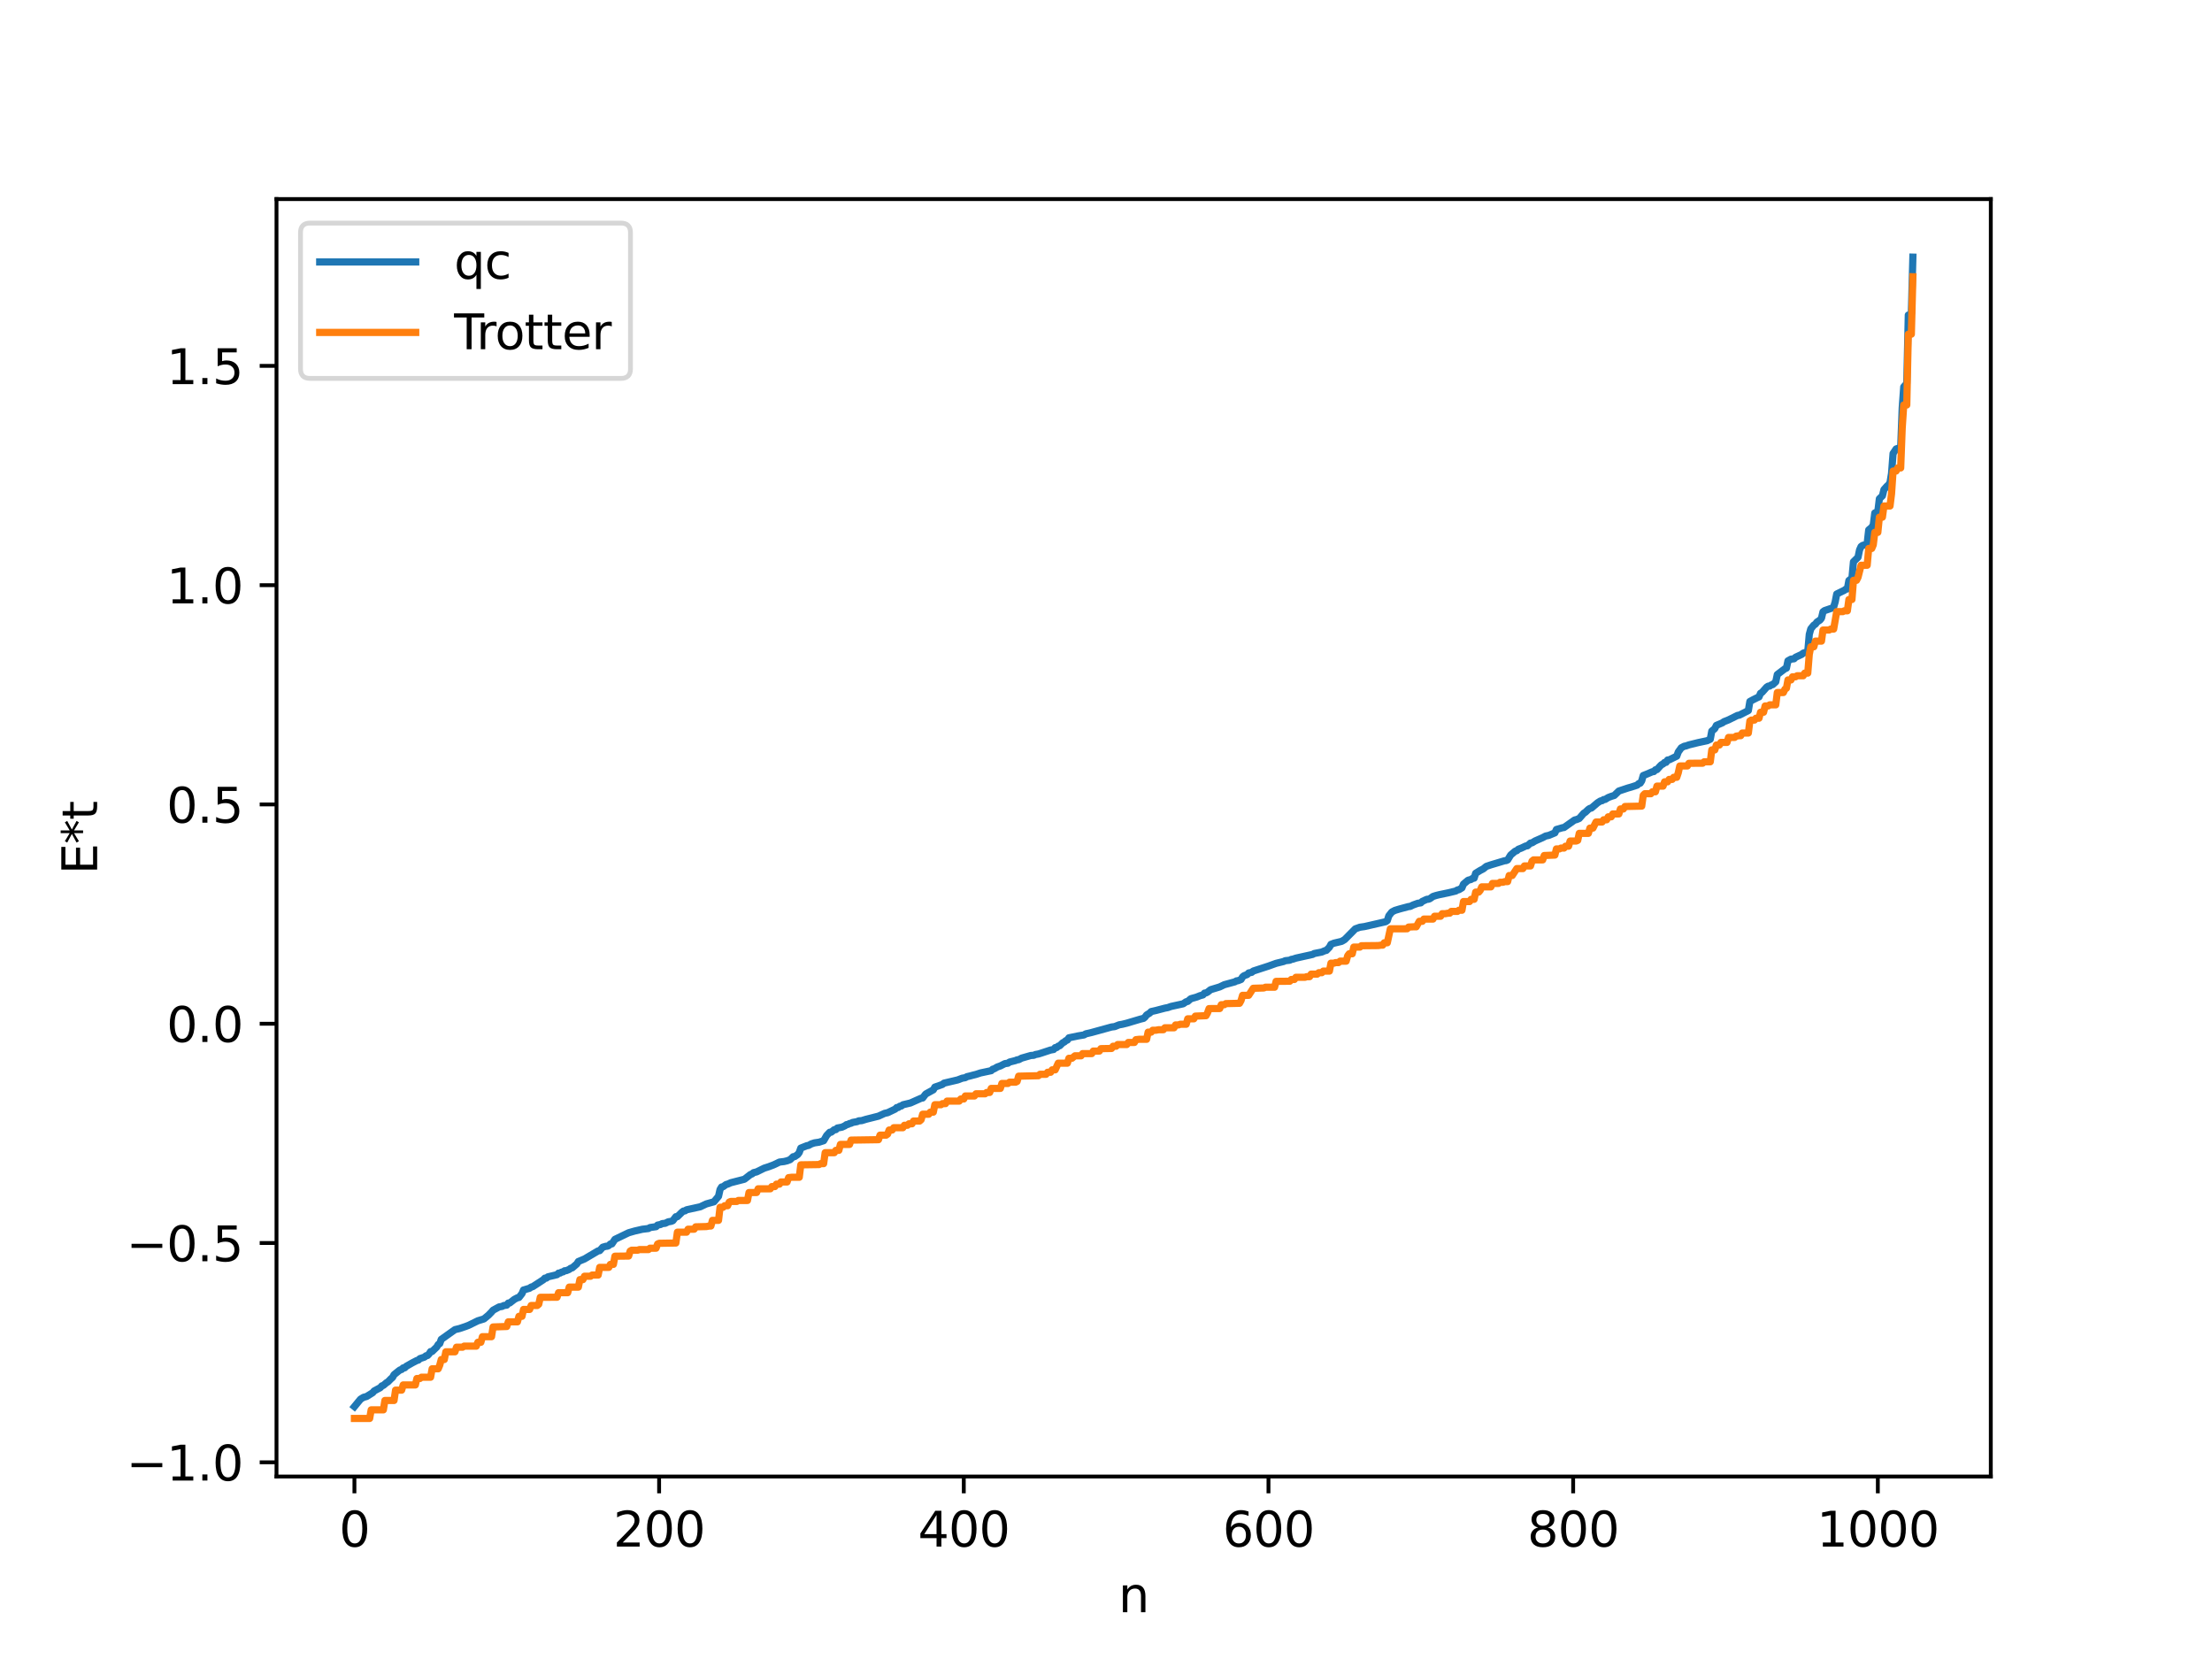 <?xml version="1.0" encoding="utf-8" standalone="no"?>
<!DOCTYPE svg PUBLIC "-//W3C//DTD SVG 1.1//EN"
  "http://www.w3.org/Graphics/SVG/1.1/DTD/svg11.dtd">
<svg xmlns:xlink="http://www.w3.org/1999/xlink" width="460.8pt" height="345.6pt" viewBox="0 0 460.8 345.6" xmlns="http://www.w3.org/2000/svg" version="1.1">
 <defs>
  <style type="text/css">*{stroke-linejoin: round; stroke-linecap: butt}</style>
 </defs>
 <g id="figure_1">
  <g id="patch_1">
   <path d="M 0 345.6 
L 460.8 345.6 
L 460.8 0 
L 0 0 
z
" style="fill: #ffffff"/>
  </g>
  <g id="axes_1">
   <g id="patch_2">
    <path d="M 57.6 307.584 
L 414.72 307.584 
L 414.72 41.472 
L 57.6 41.472 
z
" style="fill: #ffffff"/>
   </g>
   <g id="matplotlib.axis_1">
    <g id="xtick_1">
     <g id="line2d_1">
      <defs>
       <path id="mfbd61db67a" d="M 0 0 
L 0 3.5 
" style="stroke: #000000; stroke-width: 0.8"/>
      </defs>
      <g>
       <use xlink:href="#mfbd61db67a" x="73.833" y="307.584" style="stroke: #000000; stroke-width: 0.8"/>
      </g>
     </g>
     <g id="text_1">
      <!-- 0 -->
      <g transform="translate(70.651 322.182) scale(0.1 -0.1)">
       <defs>
        <path id="DejaVuSans-30" d="M 2034 4250 
Q 1547 4250 1301 3770 
Q 1056 3291 1056 2328 
Q 1056 1369 1301 889 
Q 1547 409 2034 409 
Q 2525 409 2770 889 
Q 3016 1369 3016 2328 
Q 3016 3291 2770 3770 
Q 2525 4250 2034 4250 
z
M 2034 4750 
Q 2819 4750 3233 4129 
Q 3647 3509 3647 2328 
Q 3647 1150 3233 529 
Q 2819 -91 2034 -91 
Q 1250 -91 836 529 
Q 422 1150 422 2328 
Q 422 3509 836 4129 
Q 1250 4750 2034 4750 
z
" transform="scale(0.016)"/>
       </defs>
       <use xlink:href="#DejaVuSans-30"/>
      </g>
     </g>
    </g>
    <g id="xtick_2">
     <g id="line2d_2">
      <g>
       <use xlink:href="#mfbd61db67a" x="137.304" y="307.584" style="stroke: #000000; stroke-width: 0.8"/>
      </g>
     </g>
     <g id="text_2">
      <!-- 200 -->
      <g transform="translate(127.76 322.182) scale(0.1 -0.1)">
       <defs>
        <path id="DejaVuSans-32" d="M 1228 531 
L 3431 531 
L 3431 0 
L 469 0 
L 469 531 
Q 828 903 1448 1529 
Q 2069 2156 2228 2338 
Q 2531 2678 2651 2914 
Q 2772 3150 2772 3378 
Q 2772 3750 2511 3984 
Q 2250 4219 1831 4219 
Q 1534 4219 1204 4116 
Q 875 4013 500 3803 
L 500 4441 
Q 881 4594 1212 4672 
Q 1544 4750 1819 4750 
Q 2544 4750 2975 4387 
Q 3406 4025 3406 3419 
Q 3406 3131 3298 2873 
Q 3191 2616 2906 2266 
Q 2828 2175 2409 1742 
Q 1991 1309 1228 531 
z
" transform="scale(0.016)"/>
       </defs>
       <use xlink:href="#DejaVuSans-32"/>
       <use xlink:href="#DejaVuSans-30" x="63.623"/>
       <use xlink:href="#DejaVuSans-30" x="127.246"/>
      </g>
     </g>
    </g>
    <g id="xtick_3">
     <g id="line2d_3">
      <g>
       <use xlink:href="#mfbd61db67a" x="200.775" y="307.584" style="stroke: #000000; stroke-width: 0.8"/>
      </g>
     </g>
     <g id="text_3">
      <!-- 400 -->
      <g transform="translate(191.231 322.182) scale(0.1 -0.1)">
       <defs>
        <path id="DejaVuSans-34" d="M 2419 4116 
L 825 1625 
L 2419 1625 
L 2419 4116 
z
M 2253 4666 
L 3047 4666 
L 3047 1625 
L 3713 1625 
L 3713 1100 
L 3047 1100 
L 3047 0 
L 2419 0 
L 2419 1100 
L 313 1100 
L 313 1709 
L 2253 4666 
z
" transform="scale(0.016)"/>
       </defs>
       <use xlink:href="#DejaVuSans-34"/>
       <use xlink:href="#DejaVuSans-30" x="63.623"/>
       <use xlink:href="#DejaVuSans-30" x="127.246"/>
      </g>
     </g>
    </g>
    <g id="xtick_4">
     <g id="line2d_4">
      <g>
       <use xlink:href="#mfbd61db67a" x="264.246" y="307.584" style="stroke: #000000; stroke-width: 0.8"/>
      </g>
     </g>
     <g id="text_4">
      <!-- 600 -->
      <g transform="translate(254.702 322.182) scale(0.1 -0.1)">
       <defs>
        <path id="DejaVuSans-36" d="M 2113 2584 
Q 1688 2584 1439 2293 
Q 1191 2003 1191 1497 
Q 1191 994 1439 701 
Q 1688 409 2113 409 
Q 2538 409 2786 701 
Q 3034 994 3034 1497 
Q 3034 2003 2786 2293 
Q 2538 2584 2113 2584 
z
M 3366 4563 
L 3366 3988 
Q 3128 4100 2886 4159 
Q 2644 4219 2406 4219 
Q 1781 4219 1451 3797 
Q 1122 3375 1075 2522 
Q 1259 2794 1537 2939 
Q 1816 3084 2150 3084 
Q 2853 3084 3261 2657 
Q 3669 2231 3669 1497 
Q 3669 778 3244 343 
Q 2819 -91 2113 -91 
Q 1303 -91 875 529 
Q 447 1150 447 2328 
Q 447 3434 972 4092 
Q 1497 4750 2381 4750 
Q 2619 4750 2861 4703 
Q 3103 4656 3366 4563 
z
" transform="scale(0.016)"/>
       </defs>
       <use xlink:href="#DejaVuSans-36"/>
       <use xlink:href="#DejaVuSans-30" x="63.623"/>
       <use xlink:href="#DejaVuSans-30" x="127.246"/>
      </g>
     </g>
    </g>
    <g id="xtick_5">
     <g id="line2d_5">
      <g>
       <use xlink:href="#mfbd61db67a" x="327.717" y="307.584" style="stroke: #000000; stroke-width: 0.8"/>
      </g>
     </g>
     <g id="text_5">
      <!-- 800 -->
      <g transform="translate(318.173 322.182) scale(0.1 -0.1)">
       <defs>
        <path id="DejaVuSans-38" d="M 2034 2216 
Q 1584 2216 1326 1975 
Q 1069 1734 1069 1313 
Q 1069 891 1326 650 
Q 1584 409 2034 409 
Q 2484 409 2743 651 
Q 3003 894 3003 1313 
Q 3003 1734 2745 1975 
Q 2488 2216 2034 2216 
z
M 1403 2484 
Q 997 2584 770 2862 
Q 544 3141 544 3541 
Q 544 4100 942 4425 
Q 1341 4750 2034 4750 
Q 2731 4750 3128 4425 
Q 3525 4100 3525 3541 
Q 3525 3141 3298 2862 
Q 3072 2584 2669 2484 
Q 3125 2378 3379 2068 
Q 3634 1759 3634 1313 
Q 3634 634 3220 271 
Q 2806 -91 2034 -91 
Q 1263 -91 848 271 
Q 434 634 434 1313 
Q 434 1759 690 2068 
Q 947 2378 1403 2484 
z
M 1172 3481 
Q 1172 3119 1398 2916 
Q 1625 2713 2034 2713 
Q 2441 2713 2670 2916 
Q 2900 3119 2900 3481 
Q 2900 3844 2670 4047 
Q 2441 4250 2034 4250 
Q 1625 4250 1398 4047 
Q 1172 3844 1172 3481 
z
" transform="scale(0.016)"/>
       </defs>
       <use xlink:href="#DejaVuSans-38"/>
       <use xlink:href="#DejaVuSans-30" x="63.623"/>
       <use xlink:href="#DejaVuSans-30" x="127.246"/>
      </g>
     </g>
    </g>
    <g id="xtick_6">
     <g id="line2d_6">
      <g>
       <use xlink:href="#mfbd61db67a" x="391.188" y="307.584" style="stroke: #000000; stroke-width: 0.8"/>
      </g>
     </g>
     <g id="text_6">
      <!-- 1000 -->
      <g transform="translate(378.463 322.182) scale(0.1 -0.1)">
       <defs>
        <path id="DejaVuSans-31" d="M 794 531 
L 1825 531 
L 1825 4091 
L 703 3866 
L 703 4441 
L 1819 4666 
L 2450 4666 
L 2450 531 
L 3481 531 
L 3481 0 
L 794 0 
L 794 531 
z
" transform="scale(0.016)"/>
       </defs>
       <use xlink:href="#DejaVuSans-31"/>
       <use xlink:href="#DejaVuSans-30" x="63.623"/>
       <use xlink:href="#DejaVuSans-30" x="127.246"/>
       <use xlink:href="#DejaVuSans-30" x="190.869"/>
      </g>
     </g>
    </g>
    <g id="text_7">
     <!-- n -->
     <g transform="translate(232.991 335.861) scale(0.1 -0.1)">
      <defs>
       <path id="DejaVuSans-6e" d="M 3513 2113 
L 3513 0 
L 2938 0 
L 2938 2094 
Q 2938 2591 2744 2837 
Q 2550 3084 2163 3084 
Q 1697 3084 1428 2787 
Q 1159 2491 1159 1978 
L 1159 0 
L 581 0 
L 581 3500 
L 1159 3500 
L 1159 2956 
Q 1366 3272 1645 3428 
Q 1925 3584 2291 3584 
Q 2894 3584 3203 3211 
Q 3513 2838 3513 2113 
z
" transform="scale(0.016)"/>
      </defs>
      <use xlink:href="#DejaVuSans-6e"/>
     </g>
    </g>
   </g>
   <g id="matplotlib.axis_2">
    <g id="ytick_1">
     <g id="line2d_7">
      <defs>
       <path id="m25ec5a99d0" d="M 0 0 
L -3.5 0 
" style="stroke: #000000; stroke-width: 0.8"/>
      </defs>
      <g>
       <use xlink:href="#m25ec5a99d0" x="57.6" y="304.624" style="stroke: #000000; stroke-width: 0.8"/>
      </g>
     </g>
     <g id="text_8">
      <!-- −1.0 -->
      <g transform="translate(26.317 308.423) scale(0.1 -0.1)">
       <defs>
        <path id="DejaVuSans-2212" d="M 678 2272 
L 4684 2272 
L 4684 1741 
L 678 1741 
L 678 2272 
z
" transform="scale(0.016)"/>
        <path id="DejaVuSans-2e" d="M 684 794 
L 1344 794 
L 1344 0 
L 684 0 
L 684 794 
z
" transform="scale(0.016)"/>
       </defs>
       <use xlink:href="#DejaVuSans-2212"/>
       <use xlink:href="#DejaVuSans-31" x="83.789"/>
       <use xlink:href="#DejaVuSans-2e" x="147.412"/>
       <use xlink:href="#DejaVuSans-30" x="179.199"/>
      </g>
     </g>
    </g>
    <g id="ytick_2">
     <g id="line2d_8">
      <g>
       <use xlink:href="#m25ec5a99d0" x="57.6" y="258.943" style="stroke: #000000; stroke-width: 0.8"/>
      </g>
     </g>
     <g id="text_9">
      <!-- −0.5 -->
      <g transform="translate(26.317 262.743) scale(0.1 -0.1)">
       <defs>
        <path id="DejaVuSans-35" d="M 691 4666 
L 3169 4666 
L 3169 4134 
L 1269 4134 
L 1269 2991 
Q 1406 3038 1543 3061 
Q 1681 3084 1819 3084 
Q 2600 3084 3056 2656 
Q 3513 2228 3513 1497 
Q 3513 744 3044 326 
Q 2575 -91 1722 -91 
Q 1428 -91 1123 -41 
Q 819 9 494 109 
L 494 744 
Q 775 591 1075 516 
Q 1375 441 1709 441 
Q 2250 441 2565 725 
Q 2881 1009 2881 1497 
Q 2881 1984 2565 2268 
Q 2250 2553 1709 2553 
Q 1456 2553 1204 2497 
Q 953 2441 691 2322 
L 691 4666 
z
" transform="scale(0.016)"/>
       </defs>
       <use xlink:href="#DejaVuSans-2212"/>
       <use xlink:href="#DejaVuSans-30" x="83.789"/>
       <use xlink:href="#DejaVuSans-2e" x="147.412"/>
       <use xlink:href="#DejaVuSans-35" x="179.199"/>
      </g>
     </g>
    </g>
    <g id="ytick_3">
     <g id="line2d_9">
      <g>
       <use xlink:href="#m25ec5a99d0" x="57.6" y="213.263" style="stroke: #000000; stroke-width: 0.8"/>
      </g>
     </g>
     <g id="text_10">
      <!-- 0.0 -->
      <g transform="translate(34.697 217.062) scale(0.1 -0.1)">
       <use xlink:href="#DejaVuSans-30"/>
       <use xlink:href="#DejaVuSans-2e" x="63.623"/>
       <use xlink:href="#DejaVuSans-30" x="95.41"/>
      </g>
     </g>
    </g>
    <g id="ytick_4">
     <g id="line2d_10">
      <g>
       <use xlink:href="#m25ec5a99d0" x="57.6" y="167.582" style="stroke: #000000; stroke-width: 0.8"/>
      </g>
     </g>
     <g id="text_11">
      <!-- 0.5 -->
      <g transform="translate(34.697 171.381) scale(0.1 -0.1)">
       <use xlink:href="#DejaVuSans-30"/>
       <use xlink:href="#DejaVuSans-2e" x="63.623"/>
       <use xlink:href="#DejaVuSans-35" x="95.41"/>
      </g>
     </g>
    </g>
    <g id="ytick_5">
     <g id="line2d_11">
      <g>
       <use xlink:href="#m25ec5a99d0" x="57.6" y="121.901" style="stroke: #000000; stroke-width: 0.8"/>
      </g>
     </g>
     <g id="text_12">
      <!-- 1.0 -->
      <g transform="translate(34.697 125.7) scale(0.1 -0.1)">
       <use xlink:href="#DejaVuSans-31"/>
       <use xlink:href="#DejaVuSans-2e" x="63.623"/>
       <use xlink:href="#DejaVuSans-30" x="95.41"/>
      </g>
     </g>
    </g>
    <g id="ytick_6">
     <g id="line2d_12">
      <g>
       <use xlink:href="#m25ec5a99d0" x="57.6" y="76.22" style="stroke: #000000; stroke-width: 0.8"/>
      </g>
     </g>
     <g id="text_13">
      <!-- 1.5 -->
      <g transform="translate(34.697 80.019) scale(0.1 -0.1)">
       <use xlink:href="#DejaVuSans-31"/>
       <use xlink:href="#DejaVuSans-2e" x="63.623"/>
       <use xlink:href="#DejaVuSans-35" x="95.41"/>
      </g>
     </g>
    </g>
    <g id="text_14">
     <!-- E*t -->
     <g transform="translate(20.238 182.148) rotate(-90) scale(0.1 -0.1)">
      <defs>
       <path id="DejaVuSans-45" d="M 628 4666 
L 3578 4666 
L 3578 4134 
L 1259 4134 
L 1259 2753 
L 3481 2753 
L 3481 2222 
L 1259 2222 
L 1259 531 
L 3634 531 
L 3634 0 
L 628 0 
L 628 4666 
z
" transform="scale(0.016)"/>
       <path id="DejaVuSans-2a" d="M 3009 3897 
L 1888 3291 
L 3009 2681 
L 2828 2375 
L 1778 3009 
L 1778 1831 
L 1422 1831 
L 1422 3009 
L 372 2375 
L 191 2681 
L 1313 3291 
L 191 3897 
L 372 4206 
L 1422 3572 
L 1422 4750 
L 1778 4750 
L 1778 3572 
L 2828 4206 
L 3009 3897 
z
" transform="scale(0.016)"/>
       <path id="DejaVuSans-74" d="M 1172 4494 
L 1172 3500 
L 2356 3500 
L 2356 3053 
L 1172 3053 
L 1172 1153 
Q 1172 725 1289 603 
Q 1406 481 1766 481 
L 2356 481 
L 2356 0 
L 1766 0 
Q 1100 0 847 248 
Q 594 497 594 1153 
L 594 3053 
L 172 3053 
L 172 3500 
L 594 3500 
L 594 4494 
L 1172 4494 
z
" transform="scale(0.016)"/>
      </defs>
      <use xlink:href="#DejaVuSans-45"/>
      <use xlink:href="#DejaVuSans-2a" x="63.184"/>
      <use xlink:href="#DejaVuSans-74" x="113.184"/>
     </g>
    </g>
   </g>
   <g id="line2d_13">
    <path d="M 73.833 293.02 
L 75.102 291.475 
L 75.737 291.086 
L 76.372 290.916 
L 77.641 290.125 
L 77.958 289.748 
L 79.228 289.074 
L 79.545 288.705 
L 79.862 288.602 
L 80.497 288.053 
L 80.815 287.867 
L 81.449 287.22 
L 81.767 286.953 
L 82.084 286.373 
L 83.036 285.608 
L 83.353 285.376 
L 83.671 285.285 
L 83.988 284.957 
L 84.305 284.947 
L 84.623 284.631 
L 85.892 283.907 
L 86.844 283.414 
L 87.162 283.328 
L 87.479 283.022 
L 88.431 282.709 
L 88.748 282.437 
L 89.066 282.375 
L 89.383 282.047 
L 89.7 281.557 
L 90.018 281.539 
L 90.653 280.922 
L 90.97 280.624 
L 91.287 280.087 
L 91.605 279.897 
L 91.922 279.021 
L 94.778 276.986 
L 95.73 276.758 
L 97 276.329 
L 97.634 276.084 
L 99.539 275.147 
L 100.808 274.759 
L 101.76 273.973 
L 102.395 273.32 
L 102.712 272.943 
L 103.981 272.252 
L 104.616 272.146 
L 104.934 271.966 
L 105.568 271.878 
L 105.886 271.456 
L 106.203 271.422 
L 107.155 270.679 
L 107.79 270.347 
L 108.107 270.289 
L 108.742 269.478 
L 109.059 268.725 
L 110.329 268.363 
L 110.646 268.114 
L 110.963 268.043 
L 113.185 266.597 
L 113.502 266.262 
L 113.82 266.256 
L 114.137 265.991 
L 116.041 265.536 
L 116.358 265.213 
L 116.676 265.203 
L 116.993 264.999 
L 117.31 264.95 
L 117.628 264.719 
L 117.945 264.708 
L 118.58 264.445 
L 118.897 264.194 
L 119.215 264.115 
L 120.167 263.293 
L 120.484 262.792 
L 121.753 262.265 
L 124.61 260.578 
L 124.927 260.533 
L 125.562 259.817 
L 126.196 259.628 
L 126.514 259.608 
L 126.831 259.47 
L 127.148 259.15 
L 127.466 259.125 
L 128.1 258.181 
L 130.957 256.804 
L 132.226 256.44 
L 133.813 256.076 
L 135.082 255.923 
L 135.4 255.721 
L 136.669 255.539 
L 136.986 255.211 
L 137.621 255.082 
L 137.939 254.9 
L 138.573 254.836 
L 139.208 254.53 
L 139.843 254.421 
L 140.16 254.287 
L 140.795 253.459 
L 141.112 253.453 
L 142.064 252.52 
L 142.381 252.284 
L 142.699 252.245 
L 143.016 252.026 
L 145.872 251.397 
L 147.142 250.796 
L 148.729 250.354 
L 149.681 249.213 
L 149.998 247.801 
L 150.315 247.277 
L 150.633 247.214 
L 151.267 246.75 
L 151.585 246.677 
L 152.22 246.386 
L 155.076 245.655 
L 156.345 244.666 
L 156.662 244.555 
L 156.98 244.285 
L 157.615 244.13 
L 159.201 243.35 
L 160.153 243.045 
L 161.105 242.686 
L 161.74 242.392 
L 162.375 242.08 
L 163.327 241.968 
L 163.962 241.816 
L 164.596 241.578 
L 165.231 240.967 
L 165.548 240.939 
L 166.183 240.51 
L 166.5 240.073 
L 166.818 239.171 
L 168.087 238.668 
L 168.405 238.627 
L 169.039 238.285 
L 169.674 238.08 
L 170.626 237.94 
L 171.578 237.633 
L 172.213 236.536 
L 172.848 235.867 
L 173.165 235.847 
L 173.8 235.331 
L 174.117 235.324 
L 174.434 234.991 
L 175.386 234.812 
L 176.021 234.519 
L 176.339 234.282 
L 176.656 234.234 
L 176.973 234.049 
L 177.291 233.998 
L 177.608 233.824 
L 178.56 233.656 
L 178.877 233.494 
L 179.512 233.445 
L 180.464 233.152 
L 183.003 232.515 
L 184.272 231.935 
L 184.907 231.796 
L 186.494 231.043 
L 186.811 230.723 
L 187.129 230.705 
L 187.446 230.45 
L 187.763 230.404 
L 188.081 230.148 
L 189.667 229.769 
L 191.889 228.78 
L 192.206 228.734 
L 192.841 227.906 
L 194.428 227.03 
L 194.745 226.469 
L 196.332 225.908 
L 196.649 225.639 
L 199.505 224.97 
L 200.458 224.606 
L 201.092 224.501 
L 201.41 224.301 
L 202.044 224.151 
L 202.679 223.978 
L 203.314 223.822 
L 204.266 223.51 
L 206.487 223.04 
L 206.805 222.733 
L 207.122 222.647 
L 207.757 222.272 
L 208.391 222.056 
L 209.343 221.571 
L 209.978 221.483 
L 210.296 221.249 
L 211.565 220.926 
L 211.882 220.78 
L 212.2 220.762 
L 212.834 220.425 
L 214.104 220.06 
L 214.739 219.879 
L 215.373 219.836 
L 215.691 219.679 
L 216.325 219.565 
L 216.96 219.366 
L 217.912 219.05 
L 218.864 218.739 
L 219.499 218.623 
L 219.816 218.236 
L 220.134 218.223 
L 220.451 217.933 
L 220.768 217.839 
L 221.403 217.22 
L 221.72 217.073 
L 222.038 216.781 
L 222.355 216.665 
L 222.672 216.197 
L 224.577 215.801 
L 225.846 215.59 
L 226.163 215.374 
L 227.433 215.077 
L 231.558 213.942 
L 232.193 213.864 
L 233.145 213.487 
L 233.78 213.379 
L 234.732 213.146 
L 237.588 212.296 
L 238.223 212.139 
L 238.54 211.869 
L 238.858 211.435 
L 239.492 211.052 
L 239.81 210.729 
L 240.762 210.513 
L 242.666 210.016 
L 243.3 209.893 
L 243.935 209.664 
L 246.474 209.109 
L 247.109 208.673 
L 247.426 208.616 
L 248.061 208.057 
L 249.33 207.691 
L 249.965 207.431 
L 250.6 207.255 
L 250.917 206.885 
L 251.234 206.841 
L 251.552 206.678 
L 252.186 206.172 
L 254.091 205.592 
L 255.043 205.134 
L 257.264 204.528 
L 257.581 204.333 
L 257.899 204.3 
L 258.534 204.042 
L 258.851 203.5 
L 259.168 203.256 
L 259.803 203.017 
L 260.12 202.687 
L 260.755 202.555 
L 261.072 202.288 
L 264.246 201.255 
L 265.833 200.682 
L 267.42 200.289 
L 267.737 200.133 
L 268.689 200.029 
L 269.006 199.852 
L 269.324 199.814 
L 269.958 199.597 
L 273.449 198.822 
L 273.767 198.637 
L 275.353 198.326 
L 275.988 198.048 
L 276.305 197.982 
L 276.94 197.323 
L 277.258 196.731 
L 277.892 196.481 
L 279.479 196.106 
L 280.114 195.737 
L 282.335 193.496 
L 283.287 193.157 
L 284.239 193.022 
L 285.826 192.661 
L 288.682 192.006 
L 289 191.771 
L 289.317 190.783 
L 289.952 189.981 
L 290.586 189.652 
L 291.539 189.363 
L 293.443 188.851 
L 293.76 188.829 
L 294.395 188.518 
L 295.347 188.173 
L 295.981 188.079 
L 296.299 187.769 
L 297.251 187.336 
L 297.568 187.326 
L 297.886 187.201 
L 298.52 186.75 
L 299.155 186.547 
L 299.79 186.388 
L 301.694 185.992 
L 303.281 185.612 
L 303.598 185.396 
L 303.915 185.344 
L 304.55 184.956 
L 304.867 184.18 
L 305.82 183.375 
L 306.454 183.204 
L 306.772 182.974 
L 307.089 182.938 
L 307.406 181.918 
L 308.358 181.328 
L 308.993 181.001 
L 309.628 180.483 
L 310.58 180.162 
L 313.436 179.307 
L 313.753 179.28 
L 314.071 179.134 
L 314.705 178.11 
L 315.658 177.306 
L 315.975 177.216 
L 316.292 176.915 
L 316.927 176.674 
L 317.879 176.222 
L 318.196 176.194 
L 318.831 175.623 
L 319.148 175.586 
L 319.783 175.191 
L 321.37 174.494 
L 322.005 174.157 
L 322.639 174.029 
L 323.909 173.499 
L 324.226 172.798 
L 325.496 172.427 
L 325.813 172.387 
L 328.034 170.814 
L 328.352 170.756 
L 328.986 170.501 
L 329.939 169.4 
L 330.256 169.211 
L 330.891 168.609 
L 331.208 168.399 
L 331.525 168.327 
L 332.795 167.242 
L 333.429 166.84 
L 333.747 166.797 
L 334.064 166.566 
L 334.381 166.537 
L 335.016 166.146 
L 335.651 165.901 
L 336.286 165.703 
L 337.238 164.785 
L 339.142 164.151 
L 339.777 163.975 
L 341.046 163.558 
L 341.363 163.25 
L 341.681 163.154 
L 341.998 162.668 
L 342.315 161.555 
L 342.95 161.309 
L 344.22 160.766 
L 344.537 160.726 
L 344.854 160.361 
L 345.172 160.323 
L 345.806 159.615 
L 346.124 159.299 
L 346.441 159.156 
L 346.758 158.831 
L 347.076 158.814 
L 347.393 158.324 
L 347.71 158.298 
L 349.297 157.519 
L 349.615 156.65 
L 350.249 155.774 
L 350.884 155.443 
L 351.201 155.4 
L 351.836 155.172 
L 353.74 154.703 
L 355.644 154.299 
L 356.279 153.993 
L 356.596 152.3 
L 357.231 151.774 
L 357.548 151.116 
L 358.818 150.571 
L 359.135 150.339 
L 360.087 149.963 
L 361.991 149.02 
L 362.309 148.991 
L 364.213 148.019 
L 364.53 146.132 
L 365.165 145.787 
L 366.117 145.309 
L 366.434 145.178 
L 366.752 144.423 
L 367.069 144.23 
L 368.021 143.154 
L 368.339 142.944 
L 368.656 142.922 
L 368.973 142.687 
L 369.291 142.614 
L 369.925 142.034 
L 370.243 140.518 
L 371.829 139.312 
L 372.147 139.187 
L 372.464 137.666 
L 373.099 137.308 
L 373.734 137.236 
L 374.051 136.919 
L 375.32 136.329 
L 375.638 136.063 
L 376.59 135.757 
L 376.907 132.143 
L 377.224 130.999 
L 377.859 130.219 
L 378.177 130.035 
L 378.494 129.592 
L 379.129 129.175 
L 379.446 128.78 
L 379.763 127.444 
L 380.081 127.206 
L 381.667 126.663 
L 381.985 126.455 
L 382.302 125.384 
L 382.62 123.746 
L 383.254 123.432 
L 384.206 122.97 
L 384.524 122.729 
L 384.841 122.691 
L 385.158 120.936 
L 385.793 120.422 
L 386.11 117.03 
L 387.062 116.086 
L 387.38 114.554 
L 387.697 113.854 
L 388.015 113.616 
L 388.649 113.454 
L 388.967 113.201 
L 389.284 110.393 
L 389.919 109.863 
L 390.236 109.339 
L 390.553 106.862 
L 391.188 106.546 
L 391.505 103.907 
L 392.14 103.29 
L 392.458 101.998 
L 393.092 101.288 
L 393.41 101.022 
L 393.727 100.503 
L 394.044 98.618 
L 394.362 94.471 
L 394.996 93.526 
L 395.631 93.318 
L 395.948 93.22 
L 396.266 84.985 
L 396.583 80.592 
L 397.218 79.875 
L 397.535 65.629 
L 397.853 65.546 
L 398.17 65.292 
L 398.487 53.568 
L 398.487 53.568 
" clip-path="url(#p638f4b5de7)" style="fill: none; stroke: #1f77b4; stroke-width: 1.5; stroke-linecap: square"/>
   </g>
   <g id="line2d_14">
    <path d="M 73.833 295.488 
L 77.006 295.488 
L 77.324 293.699 
L 79.862 293.699 
L 80.18 291.747 
L 82.084 291.747 
L 82.401 289.591 
L 83.671 289.591 
L 83.988 288.509 
L 86.527 288.509 
L 86.844 287.168 
L 87.479 287.168 
L 87.796 286.9 
L 89.7 286.9 
L 90.018 285.146 
L 91.287 285.146 
L 91.605 284.386 
L 91.922 283.215 
L 92.557 283.215 
L 92.874 281.607 
L 94.778 281.607 
L 95.096 280.647 
L 96.365 280.647 
L 96.682 280.424 
L 99.221 280.424 
L 99.539 279.623 
L 100.173 279.623 
L 100.491 278.459 
L 102.395 278.459 
L 102.712 276.43 
L 105.568 276.334 
L 105.886 275.364 
L 107.79 275.364 
L 108.107 274.215 
L 108.742 274.215 
L 109.059 272.779 
L 110.329 272.779 
L 110.646 271.962 
L 111.915 271.962 
L 112.233 271.689 
L 112.55 270.255 
L 116.041 270.236 
L 116.358 269.292 
L 118.262 269.292 
L 118.58 268.13 
L 120.484 268.13 
L 120.801 266.566 
L 121.436 266.566 
L 121.753 265.864 
L 123.023 265.864 
L 123.34 265.619 
L 124.61 265.619 
L 124.927 264.017 
L 126.831 264.017 
L 127.148 263.394 
L 127.783 263.394 
L 128.1 261.693 
L 130.957 261.655 
L 131.274 260.625 
L 131.591 260.441 
L 132.861 260.441 
L 133.178 260.31 
L 135.082 260.31 
L 135.4 260.023 
L 136.669 260.023 
L 136.986 259.154 
L 137.304 259.001 
L 140.795 258.943 
L 141.112 256.688 
L 143.016 256.688 
L 143.334 256.065 
L 144.603 256.065 
L 144.92 255.572 
L 147.142 255.514 
L 147.777 255.4 
L 148.094 255.4 
L 148.411 254.225 
L 149.681 254.225 
L 149.998 251.499 
L 150.633 251.499 
L 150.95 251.17 
L 151.585 251.17 
L 151.902 250.426 
L 152.22 250.282 
L 153.489 250.282 
L 153.806 250.079 
L 155.71 250.079 
L 156.028 248.427 
L 157.615 248.42 
L 157.932 247.65 
L 160.471 247.65 
L 160.788 247.184 
L 161.423 247.184 
L 161.74 246.68 
L 162.375 246.68 
L 162.692 246.226 
L 163.962 246.226 
L 164.279 245.325 
L 164.914 245.247 
L 166.5 245.247 
L 166.818 242.657 
L 170.626 242.599 
L 170.943 242.409 
L 171.578 242.409 
L 171.896 240.126 
L 173.8 240.126 
L 174.117 239.636 
L 174.752 239.636 
L 175.069 238.406 
L 176.973 238.406 
L 177.291 237.505 
L 183.003 237.418 
L 183.32 236.475 
L 184.59 236.475 
L 184.907 236.247 
L 185.224 235.405 
L 185.859 235.405 
L 186.177 234.926 
L 188.081 234.926 
L 188.398 234.414 
L 189.033 234.414 
L 189.35 234.106 
L 189.985 234.106 
L 190.302 233.535 
L 191.572 233.535 
L 191.889 233.25 
L 192.206 232.114 
L 193.476 232.114 
L 193.793 231.68 
L 194.428 231.68 
L 194.745 230.135 
L 196.015 230.135 
L 196.332 229.905 
L 196.967 229.905 
L 197.284 229.378 
L 199.823 229.378 
L 200.14 228.943 
L 200.775 228.943 
L 201.092 228.312 
L 202.996 228.312 
L 203.314 227.859 
L 205.218 227.859 
L 205.535 227.581 
L 206.17 227.581 
L 206.487 226.735 
L 208.391 226.735 
L 208.709 225.705 
L 209.978 225.705 
L 210.296 225.441 
L 211.565 225.441 
L 211.882 225.28 
L 212.2 224.187 
L 216.325 224.093 
L 216.643 223.795 
L 217.912 223.795 
L 218.229 223.374 
L 218.864 223.374 
L 219.181 222.868 
L 219.816 222.868 
L 220.451 221.477 
L 222.355 221.477 
L 222.672 220.461 
L 223.307 220.461 
L 223.942 219.942 
L 225.211 219.942 
L 225.529 219.484 
L 227.433 219.484 
L 227.75 218.956 
L 229.02 218.956 
L 229.337 218.454 
L 231.558 218.413 
L 231.876 217.949 
L 232.51 217.949 
L 232.828 217.595 
L 234.732 217.595 
L 235.049 217.161 
L 236.319 217.161 
L 236.636 216.581 
L 237.271 216.506 
L 238.858 216.506 
L 239.175 215.016 
L 239.81 215.016 
L 240.127 214.622 
L 240.762 214.622 
L 241.396 214.507 
L 242.348 214.507 
L 242.666 214.105 
L 244.57 214.105 
L 244.887 213.516 
L 245.522 213.516 
L 245.839 213.37 
L 247.109 213.37 
L 247.426 212.24 
L 248.696 212.24 
L 249.013 211.677 
L 251.234 211.585 
L 251.552 210.998 
L 251.869 210.11 
L 254.091 210.095 
L 254.408 209.303 
L 255.043 209.303 
L 255.36 209.071 
L 258.216 209.005 
L 258.534 208.426 
L 258.851 207.344 
L 260.12 207.344 
L 261.072 205.876 
L 263.294 205.813 
L 263.611 205.657 
L 265.515 205.657 
L 265.833 204.437 
L 268.689 204.408 
L 269.006 204.044 
L 269.641 204.044 
L 269.958 203.591 
L 271.862 203.591 
L 272.18 203.458 
L 272.815 203.458 
L 273.132 202.928 
L 274.401 202.928 
L 274.719 202.634 
L 275.353 202.634 
L 275.671 202.297 
L 276.94 202.297 
L 277.258 200.647 
L 277.892 200.647 
L 278.21 200.526 
L 278.844 200.526 
L 279.162 200.226 
L 280.431 200.226 
L 280.748 199.103 
L 281.066 198.689 
L 281.7 198.689 
L 282.018 197.301 
L 283.287 197.301 
L 283.605 197.016 
L 287.096 196.978 
L 287.73 196.888 
L 288.048 196.888 
L 288.365 196.4 
L 289 196.4 
L 289.634 193.491 
L 293.125 193.479 
L 293.443 193.123 
L 294.395 193.073 
L 295.029 193.073 
L 295.664 191.927 
L 296.299 191.927 
L 296.616 191.458 
L 298.52 191.458 
L 298.838 190.869 
L 300.107 190.869 
L 300.424 190.342 
L 301.059 190.342 
L 301.694 190.227 
L 302.011 190.227 
L 302.329 189.865 
L 303.598 189.865 
L 303.915 189.621 
L 304.55 189.621 
L 304.867 187.809 
L 306.137 187.809 
L 306.454 187.345 
L 307.089 187.345 
L 307.406 185.844 
L 308.041 185.844 
L 308.358 185.475 
L 308.676 184.752 
L 310.58 184.752 
L 310.897 184.034 
L 312.167 184.034 
L 312.484 183.793 
L 313.119 183.793 
L 313.436 183.651 
L 314.071 183.651 
L 314.388 182.388 
L 315.023 182.388 
L 315.975 180.946 
L 317.244 180.946 
L 317.562 180.39 
L 318.831 180.39 
L 319.148 179.397 
L 319.466 179.13 
L 321.37 179.13 
L 321.687 178.218 
L 323.909 178.125 
L 324.226 176.846 
L 324.861 176.846 
L 325.178 176.67 
L 325.813 176.67 
L 326.13 176.278 
L 326.765 176.278 
L 327.082 175.208 
L 328.352 175.208 
L 328.669 175.064 
L 328.986 173.603 
L 330.891 173.603 
L 331.208 172.509 
L 331.843 172.509 
L 332.477 171.24 
L 333.747 171.24 
L 334.064 170.773 
L 334.699 170.773 
L 335.016 170.161 
L 335.651 170.161 
L 335.968 169.558 
L 337.238 169.558 
L 337.555 168.523 
L 338.19 168.523 
L 338.507 168.009 
L 341.998 167.929 
L 342.315 165.674 
L 342.633 165.351 
L 343.902 165.351 
L 344.22 164.943 
L 344.854 164.943 
L 345.172 163.766 
L 346.441 163.766 
L 346.758 162.867 
L 347.393 162.867 
L 347.71 162.364 
L 348.345 162.364 
L 348.662 161.928 
L 349.297 161.928 
L 349.615 160.978 
L 349.932 159.567 
L 351.519 159.557 
L 351.836 159.008 
L 354.692 158.989 
L 355.01 158.699 
L 356.279 158.699 
L 356.596 156.218 
L 357.231 156.218 
L 357.548 155.205 
L 358.183 155.205 
L 358.5 154.657 
L 359.77 154.657 
L 360.087 153.62 
L 361.357 153.62 
L 361.674 153.354 
L 362.309 153.255 
L 362.626 153.255 
L 362.943 152.703 
L 364.213 152.703 
L 364.53 150.193 
L 364.848 150.007 
L 365.482 150.007 
L 365.8 149.618 
L 366.434 149.618 
L 366.752 148.372 
L 367.386 148.372 
L 367.704 147.065 
L 368.339 147.065 
L 368.656 146.834 
L 369.925 146.834 
L 370.243 144.268 
L 371.512 144.268 
L 371.829 143.58 
L 372.147 143.371 
L 372.464 141.645 
L 373.099 141.645 
L 373.416 140.989 
L 374.051 140.989 
L 374.368 140.775 
L 375.638 140.775 
L 375.955 140.223 
L 376.59 140.223 
L 376.907 136.302 
L 377.224 134.734 
L 377.859 134.734 
L 378.177 133.56 
L 379.446 133.56 
L 379.763 131.249 
L 381.033 131.249 
L 381.35 131.049 
L 381.985 131.049 
L 382.62 127.415 
L 383.889 127.415 
L 384.206 127.242 
L 384.841 127.242 
L 385.158 124.893 
L 385.793 124.893 
L 386.11 120.894 
L 386.745 120.894 
L 387.062 120.266 
L 387.697 117.754 
L 388.967 117.754 
L 389.284 114.259 
L 389.919 114.259 
L 390.236 113.501 
L 390.553 110.906 
L 391.188 110.906 
L 391.505 107.74 
L 392.14 107.74 
L 392.458 105.411 
L 393.727 105.411 
L 394.044 102.84 
L 394.362 98.128 
L 394.996 98.128 
L 395.314 97.484 
L 395.948 97.484 
L 396.266 89.15 
L 396.583 84.368 
L 397.218 84.368 
L 397.535 69.618 
L 398.17 69.618 
L 398.487 57.655 
L 398.487 57.655 
" clip-path="url(#p638f4b5de7)" style="fill: none; stroke: #ff7f0e; stroke-width: 1.5; stroke-linecap: square"/>
   </g>
   <g id="patch_3">
    <path d="M 57.6 307.584 
L 57.6 41.472 
" style="fill: none; stroke: #000000; stroke-width: 0.8; stroke-linejoin: miter; stroke-linecap: square"/>
   </g>
   <g id="patch_4">
    <path d="M 414.72 307.584 
L 414.72 41.472 
" style="fill: none; stroke: #000000; stroke-width: 0.8; stroke-linejoin: miter; stroke-linecap: square"/>
   </g>
   <g id="patch_5">
    <path d="M 57.6 307.584 
L 414.72 307.584 
" style="fill: none; stroke: #000000; stroke-width: 0.8; stroke-linejoin: miter; stroke-linecap: square"/>
   </g>
   <g id="patch_6">
    <path d="M 57.6 41.472 
L 414.72 41.472 
" style="fill: none; stroke: #000000; stroke-width: 0.8; stroke-linejoin: miter; stroke-linecap: square"/>
   </g>
   <g id="legend_1">
    <g id="patch_7">
     <path d="M 64.6 78.828 
L 129.342 78.828 
Q 131.342 78.828 131.342 76.828 
L 131.342 48.472 
Q 131.342 46.472 129.342 46.472 
L 64.6 46.472 
Q 62.6 46.472 62.6 48.472 
L 62.6 76.828 
Q 62.6 78.828 64.6 78.828 
z
" style="fill: #ffffff; opacity: 0.8; stroke: #cccccc; stroke-linejoin: miter"/>
    </g>
    <g id="line2d_15">
     <path d="M 66.6 54.57 
L 76.6 54.57 
L 86.6 54.57 
" style="fill: none; stroke: #1f77b4; stroke-width: 1.5; stroke-linecap: square"/>
    </g>
    <g id="text_15">
     <!-- qc -->
     <g transform="translate(94.6 58.07) scale(0.1 -0.1)">
      <defs>
       <path id="DejaVuSans-71" d="M 947 1747 
Q 947 1113 1208 752 
Q 1469 391 1925 391 
Q 2381 391 2643 752 
Q 2906 1113 2906 1747 
Q 2906 2381 2643 2742 
Q 2381 3103 1925 3103 
Q 1469 3103 1208 2742 
Q 947 2381 947 1747 
z
M 2906 525 
Q 2725 213 2448 61 
Q 2172 -91 1784 -91 
Q 1150 -91 751 415 
Q 353 922 353 1747 
Q 353 2572 751 3078 
Q 1150 3584 1784 3584 
Q 2172 3584 2448 3432 
Q 2725 3281 2906 2969 
L 2906 3500 
L 3481 3500 
L 3481 -1331 
L 2906 -1331 
L 2906 525 
z
" transform="scale(0.016)"/>
       <path id="DejaVuSans-63" d="M 3122 3366 
L 3122 2828 
Q 2878 2963 2633 3030 
Q 2388 3097 2138 3097 
Q 1578 3097 1268 2742 
Q 959 2388 959 1747 
Q 959 1106 1268 751 
Q 1578 397 2138 397 
Q 2388 397 2633 464 
Q 2878 531 3122 666 
L 3122 134 
Q 2881 22 2623 -34 
Q 2366 -91 2075 -91 
Q 1284 -91 818 406 
Q 353 903 353 1747 
Q 353 2603 823 3093 
Q 1294 3584 2113 3584 
Q 2378 3584 2631 3529 
Q 2884 3475 3122 3366 
z
" transform="scale(0.016)"/>
      </defs>
      <use xlink:href="#DejaVuSans-71"/>
      <use xlink:href="#DejaVuSans-63" x="63.477"/>
     </g>
    </g>
    <g id="line2d_16">
     <path d="M 66.6 69.249 
L 76.6 69.249 
L 86.6 69.249 
" style="fill: none; stroke: #ff7f0e; stroke-width: 1.5; stroke-linecap: square"/>
    </g>
    <g id="text_16">
     <!-- Trotter -->
     <g transform="translate(94.6 72.749) scale(0.1 -0.1)">
      <defs>
       <path id="DejaVuSans-54" d="M -19 4666 
L 3928 4666 
L 3928 4134 
L 2272 4134 
L 2272 0 
L 1638 0 
L 1638 4134 
L -19 4134 
L -19 4666 
z
" transform="scale(0.016)"/>
       <path id="DejaVuSans-72" d="M 2631 2963 
Q 2534 3019 2420 3045 
Q 2306 3072 2169 3072 
Q 1681 3072 1420 2755 
Q 1159 2438 1159 1844 
L 1159 0 
L 581 0 
L 581 3500 
L 1159 3500 
L 1159 2956 
Q 1341 3275 1631 3429 
Q 1922 3584 2338 3584 
Q 2397 3584 2469 3576 
Q 2541 3569 2628 3553 
L 2631 2963 
z
" transform="scale(0.016)"/>
       <path id="DejaVuSans-6f" d="M 1959 3097 
Q 1497 3097 1228 2736 
Q 959 2375 959 1747 
Q 959 1119 1226 758 
Q 1494 397 1959 397 
Q 2419 397 2687 759 
Q 2956 1122 2956 1747 
Q 2956 2369 2687 2733 
Q 2419 3097 1959 3097 
z
M 1959 3584 
Q 2709 3584 3137 3096 
Q 3566 2609 3566 1747 
Q 3566 888 3137 398 
Q 2709 -91 1959 -91 
Q 1206 -91 779 398 
Q 353 888 353 1747 
Q 353 2609 779 3096 
Q 1206 3584 1959 3584 
z
" transform="scale(0.016)"/>
       <path id="DejaVuSans-65" d="M 3597 1894 
L 3597 1613 
L 953 1613 
Q 991 1019 1311 708 
Q 1631 397 2203 397 
Q 2534 397 2845 478 
Q 3156 559 3463 722 
L 3463 178 
Q 3153 47 2828 -22 
Q 2503 -91 2169 -91 
Q 1331 -91 842 396 
Q 353 884 353 1716 
Q 353 2575 817 3079 
Q 1281 3584 2069 3584 
Q 2775 3584 3186 3129 
Q 3597 2675 3597 1894 
z
M 3022 2063 
Q 3016 2534 2758 2815 
Q 2500 3097 2075 3097 
Q 1594 3097 1305 2825 
Q 1016 2553 972 2059 
L 3022 2063 
z
" transform="scale(0.016)"/>
      </defs>
      <use xlink:href="#DejaVuSans-54"/>
      <use xlink:href="#DejaVuSans-72" x="46.334"/>
      <use xlink:href="#DejaVuSans-6f" x="85.197"/>
      <use xlink:href="#DejaVuSans-74" x="146.379"/>
      <use xlink:href="#DejaVuSans-74" x="185.588"/>
      <use xlink:href="#DejaVuSans-65" x="224.797"/>
      <use xlink:href="#DejaVuSans-72" x="286.32"/>
     </g>
    </g>
   </g>
  </g>
 </g>
 <defs>
  <clipPath id="p638f4b5de7">
   <rect x="57.6" y="41.472" width="357.12" height="266.112"/>
  </clipPath>
 </defs>
</svg>
